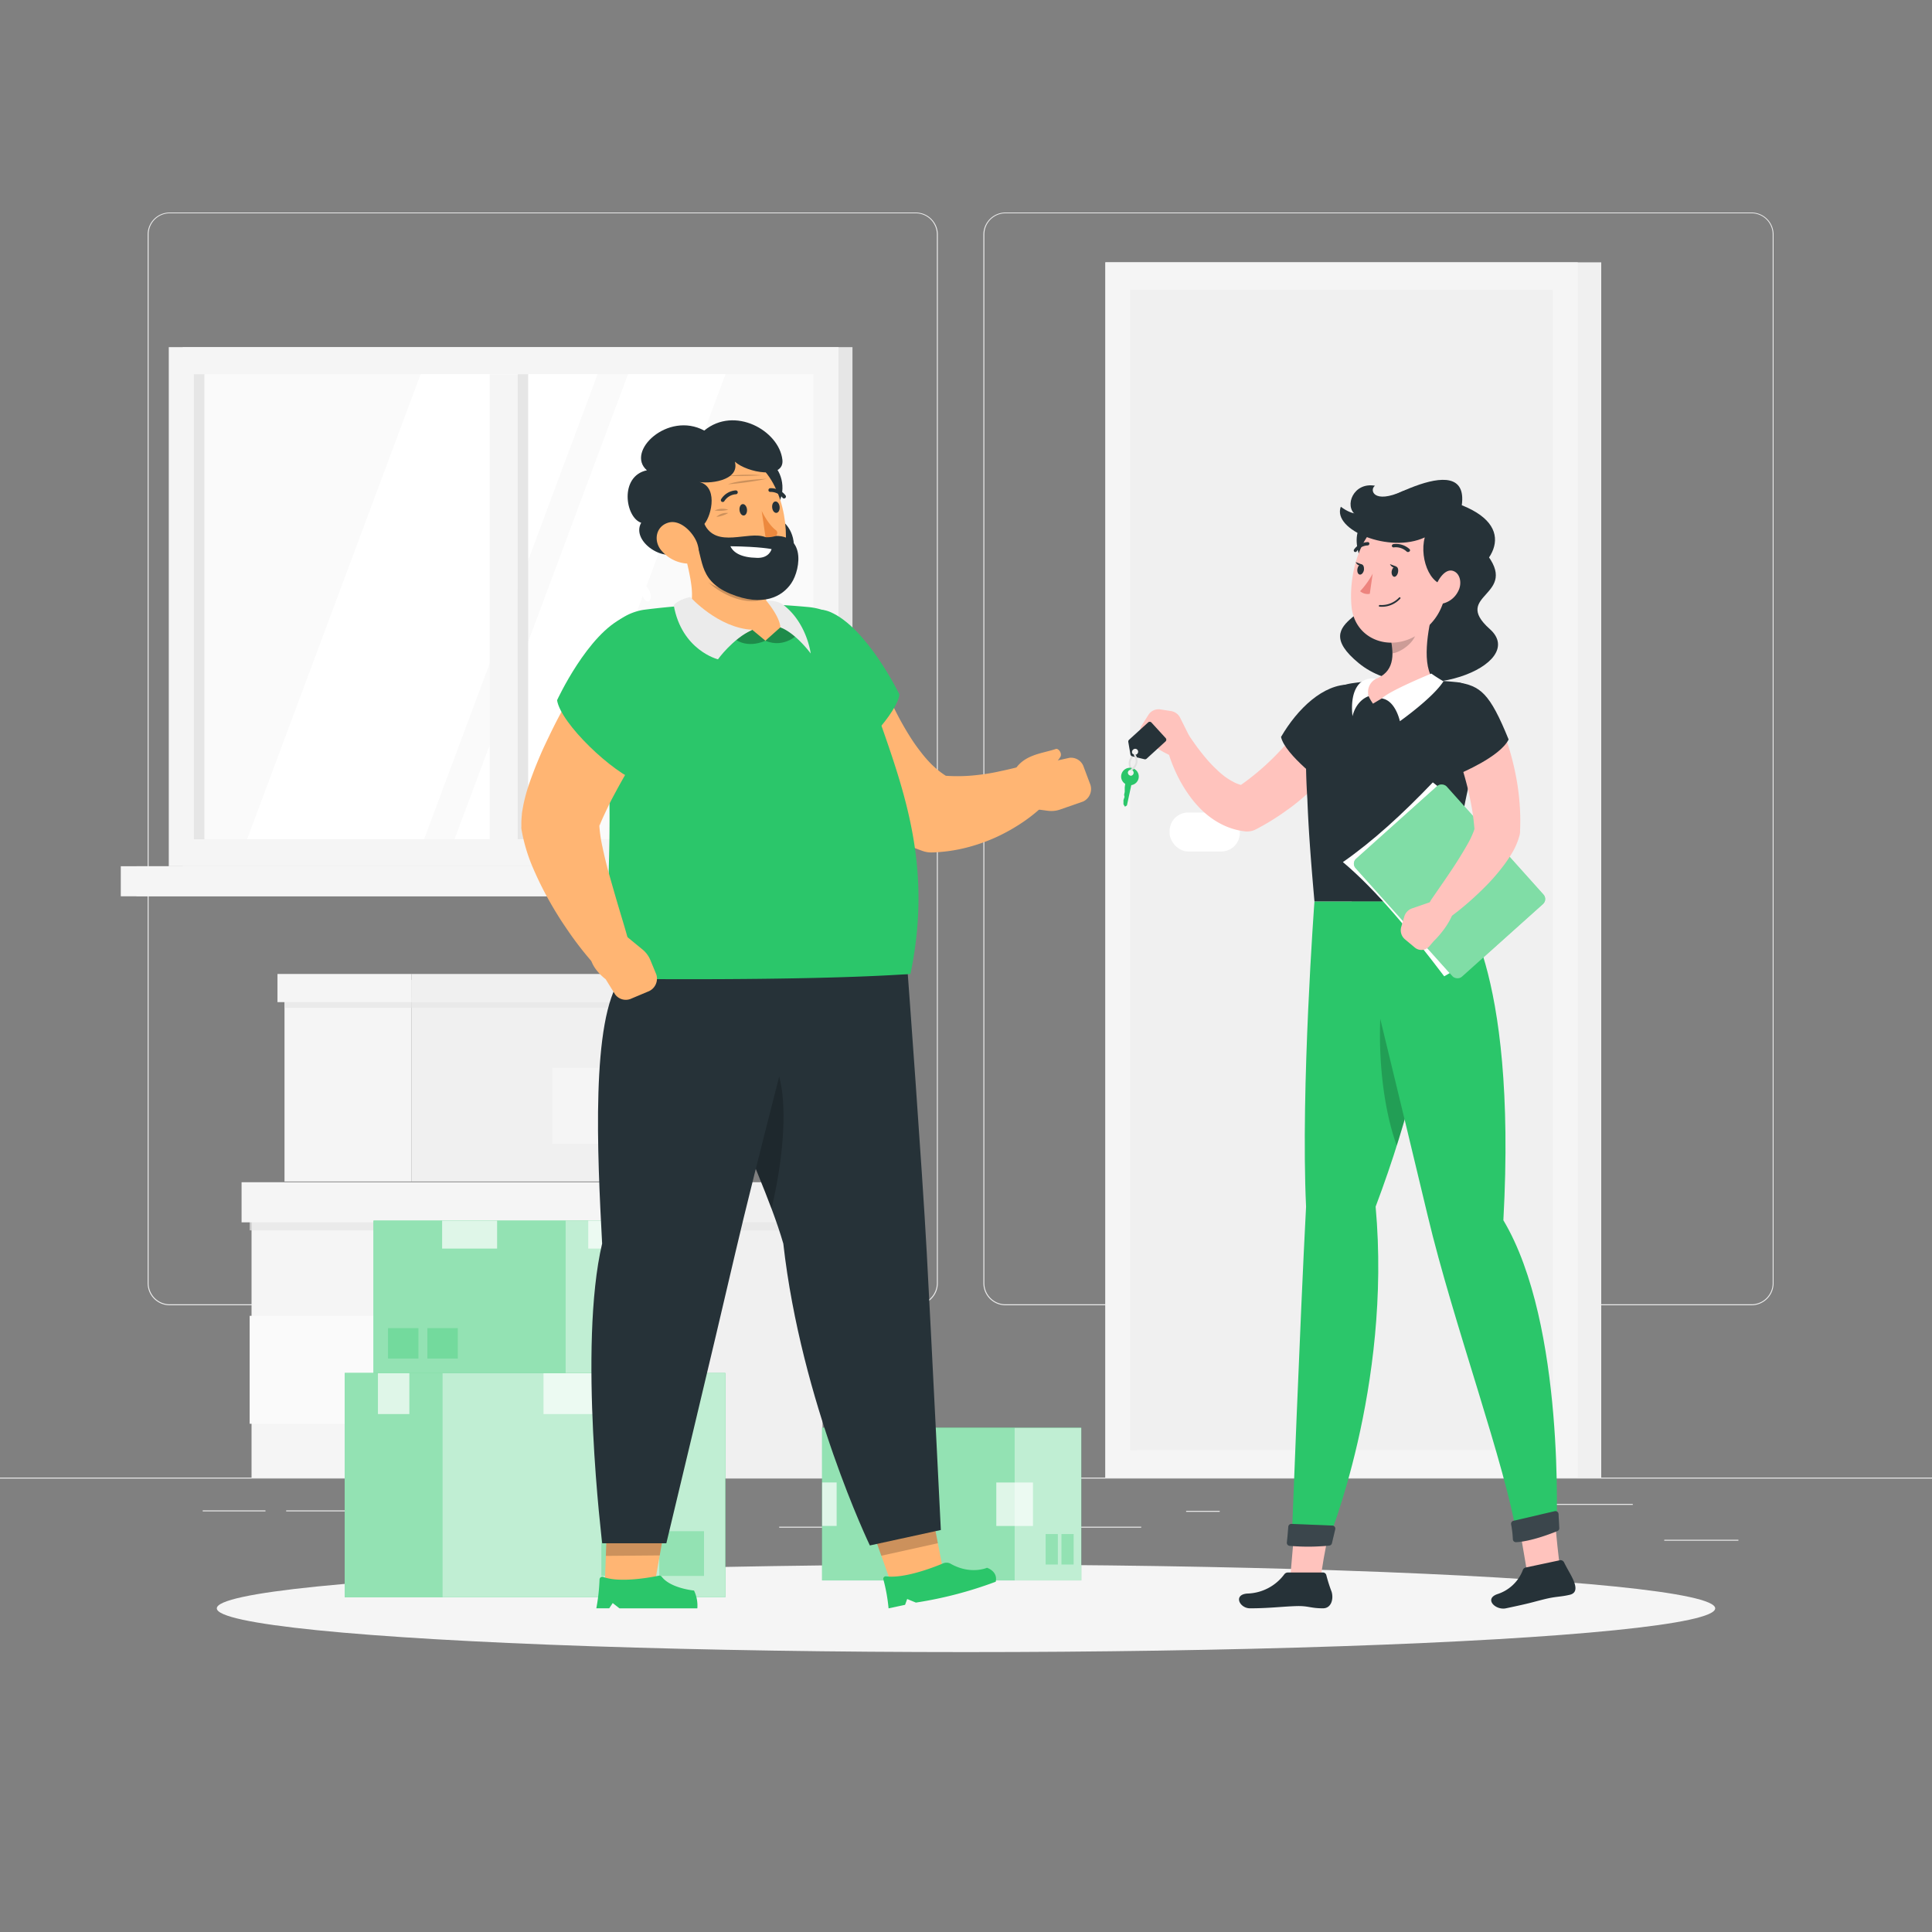<svg xmlns="http://www.w3.org/2000/svg" viewBox="0 0 500 500"><rect x="0" y="0" width="500" height="500" fill="#808080" stroke="none"/><g id="freepik--background-complete--inject-1"><rect y="382.4" width="500" height="0.25" style="fill:#ebebeb"></rect><rect x="396.59" y="389.21" width="25.97" height="0.25" style="fill:#ebebeb"></rect><rect x="306.97" y="391.01" width="8.69" height="0.25" style="fill:#ebebeb"></rect><rect x="430.71" y="398.49" width="19.19" height="0.25" style="fill:#ebebeb"></rect><rect x="52.46" y="390.89" width="16.25" height="0.25" style="fill:#ebebeb"></rect><rect x="74.06" y="390.89" width="36.83" height="0.25" style="fill:#ebebeb"></rect><rect x="201.66" y="395.11" width="93.68" height="0.25" style="fill:#ebebeb"></rect><path d="M237,337.8H43.91a5.71,5.71,0,0,1-5.7-5.71V60.66A5.71,5.71,0,0,1,43.91,55H237a5.71,5.71,0,0,1,5.71,5.71V332.09A5.71,5.71,0,0,1,237,337.8ZM43.91,55.2a5.46,5.46,0,0,0-5.45,5.46V332.09a5.46,5.46,0,0,0,5.45,5.46H237a5.47,5.47,0,0,0,5.46-5.46V60.66A5.47,5.47,0,0,0,237,55.2Z" style="fill:#ebebeb"></path><path d="M453.31,337.8H260.21a5.72,5.72,0,0,1-5.71-5.71V60.66A5.72,5.72,0,0,1,260.21,55h193.1A5.71,5.71,0,0,1,459,60.66V332.09A5.71,5.71,0,0,1,453.31,337.8ZM260.21,55.2a5.47,5.47,0,0,0-5.46,5.46V332.09a5.47,5.47,0,0,0,5.46,5.46h193.1a5.47,5.47,0,0,0,5.46-5.46V60.66a5.47,5.47,0,0,0-5.46-5.46Z" style="fill:#ebebeb"></path><rect x="166.09" y="308.13" width="46.78" height="74.27" style="fill:#f0f0f0"></rect><rect x="65.1" y="308.13" width="100.99" height="74.27" transform="translate(231.19 690.53) rotate(180)" style="fill:#f5f5f5"></rect><rect x="64.61" y="340.53" width="49.69" height="27.94" transform="translate(178.91 709) rotate(180)" style="fill:#fafafa"></rect><rect x="64.61" y="314.83" width="148.26" height="3.59" style="fill:#e6e6e6;opacity:0.7;mix-blend-mode:multiply"></rect><rect x="166.09" y="305.96" width="49.36" height="10.38" style="fill:#f0f0f0"></rect><rect x="62.52" y="305.96" width="103.57" height="10.38" transform="translate(228.61 622.3) rotate(180)" style="fill:#f5f5f5"></rect><rect x="73.62" y="253.58" width="32.87" height="52.19" transform="translate(180.12 559.35) rotate(180)" style="fill:#f5f5f5"></rect><rect x="106.5" y="253.58" width="70.97" height="52.19" style="fill:#f0f0f0"></rect><rect x="142.89" y="276.35" width="34.92" height="19.63" style="fill:#f5f5f5"></rect><rect x="73.62" y="258.29" width="104.19" height="2.52" transform="translate(251.43 519.1) rotate(180)" style="fill:#e6e6e6;opacity:0.7;mix-blend-mode:multiply"></rect><rect x="71.81" y="252.06" width="34.69" height="7.29" transform="translate(178.31 511.41) rotate(180)" style="fill:#f5f5f5"></rect><rect x="106.5" y="252.06" width="72.78" height="7.29" style="fill:#f0f0f0"></rect><rect x="47.3" y="89.85" width="173.33" height="134.34" transform="translate(267.92 314.03) rotate(180)" style="fill:#e6e6e6"></rect><rect x="43.69" y="89.85" width="173.33" height="134.34" transform="translate(260.7 314.03) rotate(180)" style="fill:#f5f5f5"></rect><rect x="35.33" y="224.19" width="185.3" height="7.78" transform="translate(255.95 456.15) rotate(180)" style="fill:#e6e6e6"></rect><rect x="31.26" y="224.19" width="177.31" height="7.78" transform="translate(239.83 456.15) rotate(180)" style="fill:#f5f5f5"></rect><rect x="70.17" y="76.83" width="120.36" height="160.37" transform="translate(287.37 26.67) rotate(90)" style="fill:#fafafa"></rect><polygon points="109.75 217.2 154.66 96.84 108.86 96.84 63.95 217.2 109.75 217.2" style="fill:#fff"></polygon><polygon points="142.85 217.2 187.76 96.84 162.53 96.84 117.63 217.2 142.85 217.2" style="fill:#fff"></polygon><rect x="70.17" y="153.41" width="120.36" height="7.22" transform="translate(287.37 26.67) rotate(90)" style="fill:#f5f5f5"></rect><rect x="-8.65" y="155.65" width="120.36" height="2.73" transform="translate(208.55 105.49) rotate(90)" style="fill:#e6e6e6"></rect><rect x="75.14" y="155.65" width="120.36" height="2.73" transform="translate(292.34 21.69) rotate(90)" style="fill:#e6e6e6"></rect><rect x="286.08" y="67.89" width="128.33" height="314.51" transform="translate(700.48 450.29) rotate(180)" style="fill:#f0f0f0"></rect><rect x="286.08" y="67.89" width="122.25" height="314.51" transform="translate(694.4 450.29) rotate(180)" style="fill:#f5f5f5"></rect><rect x="197.08" y="170.46" width="300.24" height="109.37" transform="translate(572.34 -122.06) rotate(90)" style="fill:#f0f0f0"></rect><rect x="302.69" y="210.28" width="18.18" height="10.08" rx="4.79" style="fill:#fff"></rect><rect x="143.23" y="224.31" width="300.24" height="1.67" transform="translate(518.5 -68.21) rotate(90)" style="fill:#f0f0f0"></rect></g><g id="freepik--Shadow--inject-1"><ellipse id="freepik--path--inject-1" cx="250" cy="416.24" rx="193.89" ry="11.32" style="fill:#f5f5f5"></ellipse></g><g id="freepik--Boxes--inject-1"><path d="M168.3,153.57c.29,1.14,0,2.09-.56,2.13s-1.34-.84-1.63-2-.05-2.08.56-2.13S168,152.44,168.3,153.57Z" style="fill:#fff"></path><ellipse cx="168.66" cy="159.87" rx="1.07" ry="2.13" transform="translate(-32.12 42.86) rotate(-13.23)" style="fill:#fff"></ellipse><rect x="89.21" y="355.33" width="98.51" height="58.03" style="fill:#2BC66A"></rect><rect x="89.21" y="355.33" width="98.51" height="58.03" style="fill:#fff;opacity:0.7"></rect><rect x="89.21" y="355.33" width="25.33" height="58.03" style="fill:#2BC66A;opacity:0.3"></rect><rect x="140.66" y="355.33" width="20.95" height="10.63" style="fill:#fff;opacity:0.7"></rect><rect x="97.81" y="355.33" width="8.13" height="10.63" style="fill:#fff;opacity:0.7"></rect><rect x="170.62" y="396.27" width="11.58" height="11.58" style="fill:#2BC66A;opacity:0.3"></rect><rect x="155.63" y="396.27" width="11.58" height="11.58" style="fill:#2BC66A;opacity:0.3"></rect><rect x="96.68" y="315.91" width="66.92" height="39.43" transform="translate(260.28 671.24) rotate(180)" style="fill:#2BC66A"></rect><rect x="96.68" y="315.91" width="66.92" height="39.43" transform="translate(260.28 671.24) rotate(180)" style="fill:#fff;opacity:0.7"></rect><rect x="96.68" y="315.91" width="49.71" height="39.43" style="fill:#2BC66A;opacity:0.3"></rect><rect x="114.42" y="315.91" width="14.23" height="7.22" transform="translate(243.07 639.04) rotate(180)" style="fill:#fff;opacity:0.7"></rect><rect x="152.24" y="315.91" width="5.52" height="7.22" transform="translate(310 639.04) rotate(180)" style="fill:#fff;opacity:0.7"></rect><rect x="100.43" y="343.72" width="7.87" height="7.87" transform="translate(208.72 695.31) rotate(180)" style="fill:#2BC66A;opacity:0.3"></rect><rect x="110.61" y="343.72" width="7.87" height="7.87" transform="translate(229.09 695.31) rotate(180)" style="fill:#2BC66A;opacity:0.3"></rect><rect x="212.77" y="369.5" width="67.07" height="39.51" transform="translate(492.6 778.51) rotate(180)" style="fill:#2BC66A"></rect><rect x="212.77" y="369.5" width="67.07" height="39.51" transform="translate(492.6 778.51) rotate(180)" style="fill:#fff;opacity:0.7"></rect><rect x="212.77" y="369.5" width="49.82" height="39.51" style="fill:#2BC66A;opacity:0.3"></rect><rect x="212.77" y="383.67" width="3.75" height="11.25" transform="translate(429.29 778.58) rotate(180)" style="fill:#fff;opacity:0.7"></rect><rect x="257.84" y="383.68" width="9.49" height="11.25" transform="translate(525.17 778.6) rotate(180)" style="fill:#fff;opacity:0.7"></rect><rect x="270.61" y="397.01" width="3.16" height="7.89" transform="translate(544.38 801.91) rotate(180)" style="fill:#2BC66A;opacity:0.3"></rect><rect x="274.7" y="397.01" width="3.16" height="7.89" transform="translate(552.56 801.91) rotate(180)" style="fill:#2BC66A;opacity:0.3"></rect></g><g id="freepik--character-1--inject-1"><polygon points="240.75 389.29 224.64 392.87 230.8 410.27 244.26 407.3 240.75 389.29" style="fill:#ffb573"></polygon><polygon points="240.75 389.3 224.63 392.88 228.08 402.62 242.72 399.38 240.75 389.3" style="opacity:0.2"></polygon><path d="M202.72,321.84c-6.77-23.25-23.65-47.51-14.34-69.65l46.55-.13s3.75,50.58,4.91,72.08c1.21,22.36,3.65,71.82,3.65,71.82l-18.37,4S207.33,363,202.72,321.84Z" style="fill:#263238"></path><path d="M186.52,275.29c2.27,12.36,8.48,25,13.15,37.51C205.29,289.18,204.6,261.41,186.52,275.29Z" style="opacity:0.2"></path><path d="M255.43,405.74s-4.29,1.93-9.54-1.12a2.33,2.33,0,0,0-2,.06c-2.7,1.12-9.91,3.86-14.57,3.28a.63.63,0,0,0-.71.77,44.55,44.55,0,0,1,1.35,7.51l4.27-.91.55-1.51,2.25.93a103.69,103.69,0,0,0,20.66-5.4C258.31,406.62,255.43,405.74,255.43,405.74Z" style="fill:#2BC66A"></path><polygon points="172.53 392.36 157.17 392.51 156.5 410.62 169.33 410.52 172.53 392.36" style="fill:#ffb573"></polygon><polygon points="172.53 392.37 157.16 392.51 156.79 402.66 170.74 402.54 172.53 392.37" style="opacity:0.2"></polygon><path d="M155.83,321.84c-1.24-23.25-2.93-58,4.86-68.71l47.83-1.07S195.22,303,190.26,324.4c-5.16,22.3-17.81,75-17.81,75l-16.6,0S149.58,348.37,155.83,321.84Z" style="fill:#263238"></path><path d="M228.18,176.06l.73,1.74.86,2c.6,1.31,1.2,2.64,1.85,3.92a77.6,77.6,0,0,0,4.17,7.37c.74,1.14,1.51,2.25,2.31,3.26a33.18,33.18,0,0,0,2.41,2.87,22.57,22.57,0,0,0,5,4l-3.49-.77a36.07,36.07,0,0,0,5.22.42,42.84,42.84,0,0,0,5.69-.3c2-.21,4-.55,6-1,1-.21,2-.43,3.06-.69l1.53-.37.75-.19a2.88,2.88,0,0,1,.64-.13l3.63.65a5,5,0,0,1,2.66,8.5l-.83.82-.74.71c-.5.46-1,.91-1.52,1.34-1,.85-2.09,1.67-3.2,2.43a48.14,48.14,0,0,1-7.05,4,46.41,46.41,0,0,1-7.93,2.77,40.83,40.83,0,0,1-8.72,1.2,6.58,6.58,0,0,1-2.52-.41l-1-.36a38.67,38.67,0,0,1-6.33-3.08,42.52,42.52,0,0,1-5.36-3.93,55.43,55.43,0,0,1-4.53-4.38c-1.39-1.52-2.63-3.09-3.83-4.68s-2.28-3.21-3.29-4.86-2-3.3-2.85-5-1.7-3.4-2.44-5.15c-.37-.88-.74-1.76-1.08-2.66l-.51-1.39-.25-.71-.28-.87a11.19,11.19,0,0,1,20.94-7.84Z" style="fill:#ffb573"></path><path d="M263.66,208.84l-2.23-6.07c.07-6.8,8.79-5.19,8.79-5.19l6.51-1.45a3.44,3.44,0,0,1,3.74,2.38l1.59,4.23a3.58,3.58,0,0,1-1.72,4.68l-5.74,2a7,7,0,0,1-3.42.41Z" style="fill:#ffb573"></path><path d="M214.78,158.35c9.59,4,18,21.39,18,21.39-.44,4.2-10.1,15.93-18.62,18.94,0,0-6.64-2.76-10.82-11.83C198,175.11,204.61,154.11,214.78,158.35Z" style="fill:#2BC66A"></path><path d="M209.38,157.12a193.16,193.16,0,0,0-42.67.68,14.4,14.4,0,0,0-12,17.15c6.64,33.41-.32,70.89,4,78.36,0,0,49.33.65,76.91-1.25,7.56-36.27-7.3-58.47-14.77-86.8C219.56,160.42,214.36,157.64,209.38,157.12Z" style="fill:#2BC66A"></path><path d="M170.93,184.71c-1.46,2.59-3.08,5.33-4.63,8l-4.61,8c-.75,1.32-1.49,2.64-2.19,3.94s-1.41,2.59-2,3.84-1.19,2.49-1.66,3.54c-.23.52-.43,1-.56,1.34l-.09.23,0,.09c-.06.13,0-.13-.09-.26l-.05-1a35.1,35.1,0,0,0,.84,6.63c.52,2.5,1.16,5.13,1.91,7.76s1.52,5.34,2.33,8.06,1.67,5.49,2.4,8.18l.07.24a5.67,5.67,0,0,1-9.74,5.21,87,87,0,0,1-5.64-7.31c-.86-1.26-1.73-2.52-2.55-3.83s-1.61-2.62-2.39-4a87.49,87.49,0,0,1-4.26-8.56,44.38,44.38,0,0,1-3.09-10.33,4,4,0,0,1,0-.6v-.43a20.82,20.82,0,0,1,.13-2.66c0-.36.09-.77.14-1.1l.17-.94c.23-1.25.5-2.29.77-3.3.55-2,1.2-3.74,1.84-5.45s1.32-3.32,2-4.91,1.44-3.13,2.17-4.66c1.46-3.07,3-6,4.67-8.93s3.29-5.71,5.21-8.59A11.21,11.21,0,0,1,171,184.54Z" style="fill:#ffb573"></path><path d="M161.58,159.73c-9.49,4.26-17.41,21.49-17.41,21.49.93,6,14.36,18.84,21.38,21.26,0,0,5.86-5.16,8.59-17.18C177.27,171.49,166.71,160.83,161.58,159.73Z" style="fill:#2BC66A"></path><path d="M202.66,159.59a9,9,0,0,0-4.3-4.08,8.33,8.33,0,0,1-.15-5.61l-21-6.7c1.7,7,3,12.44.44,15.82,4.13,2.52,11.71,7,20,6.82S204,162.5,202.66,159.59Z" style="fill:#ffb573"></path><path d="M198,150.55l-15.78-.93c4.94,5.27,12.42,7.26,15.83,5.11A8.4,8.4,0,0,1,198,150.55Z" style="opacity:0.2"></path><path d="M198.09,165.82,194.68,163l-4.59,2.3S193,168,198.09,165.82Z" style="fill:#2BC66A"></path><path d="M198.09,165.82,194.68,163l-4.59,2.3S193,168,198.09,165.82Z" style="opacity:0.3"></path><path d="M202.48,125.63c.27,4.24-2.46,7.87-6.1,8.1s-6.8-3-7.07-7.27,2.46-7.87,6.1-8.1S202.21,121.39,202.48,125.63Z" style="fill:#263238"></path><path d="M205.45,140.78c.27,4.24-2.46,7.87-6.1,8.1s-6.8-3-7.07-7.27,2.47-7.87,6.1-8.1S205.18,136.53,205.45,140.78Z" style="fill:#263238"></path><path d="M173.71,131.85c1.78,9.22,3.21,15.45,9.49,18.86,12.49,6.79,18.76,1.13,20-8.35,1.09-8.54-2-22.18-12.26-24.94C180.83,114.7,171.92,122.63,173.71,131.85Z" style="fill:#ffb573"></path><path d="M198.08,139c10.76-2.23,9.26,8.26,6.67,12-2.28,3.33-7.22,6.21-15.8,2.64-8.92-3.7-6.54-10.08-9.39-13.93-1-1.4,1.24-7.14,2.7-4.13C185.41,142.1,193.62,137.27,198.08,139Z" style="fill:#263238"></path><path d="M177.75,139.87c5,3,5.74-2.07,4.51-4.24,2-2.33,3.71-10.25-1.84-11,2.67.71,11.15-.06,9.76-5.15,3.22,2.9,12.91,4.63,12.3-.52-.88-7.53-12.39-14-20.22-7.53-9.44-5.09-20.45,5.45-14.84,10.28-7.2,1.52-5.61,12.22-1.48,13.58C162.75,140.85,175.44,148.12,177.75,139.87Z" style="fill:#263238"></path><path d="M188.48,131.92a4.67,4.67,0,0,0-3.54.2A9.1,9.1,0,0,0,188.48,131.92Z" style="opacity:0.2"></path><path d="M188.47,132.77a3.79,3.79,0,0,0-3.06,1A7.6,7.6,0,0,0,188.47,132.77Z" style="opacity:0.2"></path><path d="M197.12,123a42.93,42.93,0,0,0-8.88.19C193.19,123.27,197.12,123,197.12,123Z" style="opacity:0.2"></path><path d="M198.41,123.92s-6.79.2-10,1.41A80.33,80.33,0,0,0,198.41,123.92Z" style="opacity:0.2"></path><path d="M171,142.27a9.49,9.49,0,0,0,6.38,3.54c3.34.35,4.09-2.36,3-5.34-1-2.68-4.34-6.17-7.48-5.19S169.12,139.82,171,142.27Z" style="fill:#ffb573"></path><path d="M191.39,132.05c.08.81.58,1.42,1.12,1.36s.89-.77.81-1.58-.59-1.43-1.13-1.37S191.3,131.23,191.39,132.05Z" style="fill:#263238"></path><path d="M199.84,131.37c.08.81.58,1.43,1.12,1.36s.89-.77.81-1.58-.59-1.43-1.13-1.37S199.75,130.55,199.84,131.37Z" style="fill:#263238"></path><path d="M197.12,132.21l1,6.82a7.52,7.52,0,0,0,2.41-.25.9.9,0,0,0,.27-1.57C198.75,135.7,197.12,132.21,197.12,132.21Z" style="fill:#ed893e"></path><path d="M187,129.91a.51.51,0,0,1-.23-.07.48.48,0,0,1-.13-.67,4.84,4.84,0,0,1,3.79-2.26.48.48,0,0,1,0,1h0a3.85,3.85,0,0,0-3,1.83A.49.49,0,0,1,187,129.91Z" style="fill:#263238"></path><path d="M202.93,129a.48.48,0,0,1-.41-.18,3.84,3.84,0,0,0-3.13-1.51.47.47,0,0,1-.52-.43.5.5,0,0,1,.43-.53,4.78,4.78,0,0,1,4,1.86.49.49,0,0,1-.08.68A.54.54,0,0,1,202.93,129Z" style="fill:#263238"></path><path d="M178.66,154.52s7.19,8,16,8.46c-5.14,2.43-8.85,7.65-8.85,7.65s-9.37-2.29-11.45-14C175.75,155,178.66,154.52,178.66,154.52Z" style="fill:#ebebeb"></path><path d="M198.09,165.82l3.87-3.46,4.92,1.46S203.16,168,198.09,165.82Z" style="fill:#2BC66A"></path><path d="M198.09,165.82l3.87-3.46,4.92,1.46S203.16,168,198.09,165.82Z" style="opacity:0.3"></path><path d="M198.36,155.51s3.43,4,3.6,6.85c4.08,1.58,7.85,6.76,7.85,6.76s-1-8.2-7.46-12.86A6.91,6.91,0,0,0,198.36,155.51Z" style="fill:#ebebeb"></path><path d="M154.33,416.23h3.34l.9-1.36,1.75,1.37h20.15a9,9,0,0,0-.86-4.61s-6-.55-8.34-3.55a.74.74,0,0,0-.75-.3c-2,.42-10,1.93-14.36.35a.72.72,0,0,0-1,.65A49.53,49.53,0,0,1,154.33,416.23Z" style="fill:#2BC66A"></path><path d="M262.08,200.25c2.35-5,7.34-5.13,11.18-6.42.65-.22,1.81,1.2,1.07,2.2a5.73,5.73,0,0,1-3.63,2.59c-.05,1.73-1.91,6.4-6.81,6.29A7.06,7.06,0,0,1,262.08,200.25Z" style="fill:#ffb573"></path><path d="M199.69,142.11s-2.79-.64-10.66-.74c.78,1.67,2.8,2.92,6.83,3C199.1,144.52,199.69,142.11,199.69,142.11Z" style="fill:#fff"></path><path d="M160.41,240.91l-5.94,2.55c-4.89,4.72,2.27,9.95,2.27,9.95l2.43,3.91a3.43,3.43,0,0,0,4.3,1.08l4.16-1.75a3.58,3.58,0,0,0,2.22-4.47l-1.53-3.7a7.05,7.05,0,0,0-2.06-2.77Z" style="fill:#ffb573"></path></g><g id="freepik--character-2--inject-1"><path d="M354.6,149.57c-6.09-9.81-3.68-15.59,3-16.75l26.71,10.05c9.5,11.47-9,10.8,1.26,19.94s-19.36,20.76-33.92,8.82S360.68,159.38,354.6,149.57Z" style="fill:#263238"></path><path d="M395.44,408.22l8.39-1.86c-1.17-8-1.6-17.3-2.58-22.24l-9.69,1.35Z" style="fill:#ffc3bd"></path><path d="M333.81,409.58l7.9-.07c.73-8,3.55-17.54,3.82-22.58l-9.76-.24Z" style="fill:#ffc3bd"></path><path d="M389.73,416.23c6.68-1.41,6.18-1.41,9.9-2.34,3.19-.79,4.05-.56,6.62-1.16,2.15-.51,1.63-2.55.46-4.79-.51-1-1.2-2.11-1.93-3.59a1,1,0,0,0-1.13-.55l-8.8,1.87a1,1,0,0,0-.75.68,10.44,10.44,0,0,1-6.62,6.22C384,413.82,387.07,416.8,389.73,416.23Z" style="fill:#263238"></path><path d="M323.49,416.23c4.88,0,8.11-.44,11.9-.57,3.25-.11,3.69.57,7,.57,2.17,0,2.78-2.44,2.23-4.28a39.34,39.34,0,0,1-1.36-4.27.9.9,0,0,0-.91-.72h-9.08a1.16,1.16,0,0,0-.88.45,12.32,12.32,0,0,1-9.61,5C319.08,412.7,320.81,416.23,323.49,416.23Z" style="fill:#263238"></path><path d="M340.18,233.28s-3.6,48.29-2.17,79c-1.53,28.79-3.73,86.9-3.73,86.9.16,1.47,7.91.89,9.26,0,0,0,16.7-40.2,12.47-86.9,18.35-48.71,16.3-79,16.3-79Z" style="fill:#2BC66A"></path><path d="M358.38,252.66c2.86.47,10.53,5.92,11.53,9.36a256,256,0,0,1-8.44,34.47C356.85,283.65,356.09,265.12,358.38,252.66Z" style="opacity:0.2"></path><path d="M349.82,233.28s13.28,54.51,19.65,81.27c6.68,28.11,20.38,65.1,23.19,83.59,1.75.58,7.27-.53,10.14-2.15,0,0,2.42-53.13-13.73-80.19,3.65-66.59-12-82.52-12-82.52Z" style="fill:#2BC66A"></path><path d="M391.08,394.5a27.48,27.48,0,0,1,.45,3.83.79.79,0,0,0,.85.78c3.84-.19,9-2.2,10.67-2.87a.78.78,0,0,0,.49-.77l-.19-3.63a.81.81,0,0,0-1-.74l-10.68,2.49A.79.79,0,0,0,391.08,394.5Z" style="fill:#263238"></path><path d="M391.08,394.5a27.48,27.48,0,0,1,.45,3.83.79.79,0,0,0,.85.78c3.84-.19,9-2.2,10.67-2.87a.78.78,0,0,0,.49-.77l-.19-3.63a.81.81,0,0,0-1-.74l-10.68,2.49A.79.79,0,0,0,391.08,394.5Z" style="fill:#fff;opacity:0.1"></path><path d="M333.41,395.08c-.07,1-.22,2.79-.37,4.1a.8.8,0,0,0,.69.88A55,55,0,0,0,344,400a.8.8,0,0,0,.7-.61l.85-3.58a.8.8,0,0,0-.74-1l-10.52-.42A.8.8,0,0,0,333.41,395.08Z" style="fill:#263238"></path><path d="M333.41,395.08c-.07,1-.22,2.79-.37,4.1a.8.8,0,0,0,.69.88A55,55,0,0,0,344,400a.8.8,0,0,0,.7-.61l.85-3.58a.8.8,0,0,0-.74-1l-10.52-.42A.8.8,0,0,0,333.41,395.08Z" style="fill:#fff;opacity:0.1"></path><path d="M351,190.25l-.66,1.1-.62,1c-.41.64-.84,1.24-1.26,1.84-.85,1.21-1.76,2.36-2.68,3.49a66.89,66.89,0,0,1-6,6.39c-1,1-2.17,2-3.27,2.93s-2.28,1.85-3.49,2.69a61.83,61.83,0,0,1-7.52,4.69l-.36.19a5,5,0,0,1-3,.58,17.88,17.88,0,0,1-4.6-1.19,20,20,0,0,1-3.9-2.15,21.31,21.31,0,0,1-3.14-2.69,26.56,26.56,0,0,1-2.53-3,36,36,0,0,1-3.7-6.32c-.5-1.08-.94-2.18-1.34-3.28a34.61,34.61,0,0,1-1-3.47,3.25,3.25,0,0,1,5.81-2.65l.19.27c.5.73,1.12,1.62,1.7,2.42s1.21,1.6,1.83,2.37a36.52,36.52,0,0,0,3.92,4.17,17.09,17.09,0,0,0,4.08,2.86,8,8,0,0,0,3.64.88l-3.4.77a66.91,66.91,0,0,0,5.78-4.33,65.73,65.73,0,0,0,5.32-5c1.69-1.76,3.33-3.59,4.85-5.5.77-1,1.49-1.92,2.22-2.89l1-1.46.49-.71.41-.61.26-.39a6.51,6.51,0,0,1,11,7Z" style="fill:#ffc3bd"></path><path d="M349.4,177.17c-6.92-.19-13.63,6.26-17.87,13.55,1,4.66,11.47,12.36,11.47,12.36S358.51,188.12,349.4,177.17Z" style="fill:#263238"></path><path d="M338.09,189.88a165.36,165.36,0,0,0,.25,16.87c.28,7.32.78,14.52,1.84,26.53h36.87c-.75-10.38.46-22.22,7.08-45.58a8.6,8.6,0,0,0-7.35-11.18c-1.46-.15-3-.27-4.6-.35a118.27,118.27,0,0,0-16.74,0c-1.82.17-3.7.4-5.51.65A13.88,13.88,0,0,0,338.09,189.88Z" style="fill:#263238"></path><path d="M371,157.32c-1.46,5.39-3.25,15.26.25,18.85,0,0-5.1-.76-15.93,5.94-3.14-4.5-.81-5.94-.81-5.94,6.11-1.43,6.29-5.89,5.56-10.07Z" style="fill:#ffc3bd"></path><path d="M357.61,180.76c3.56.5,4.68,5.89,4.68,5.89s8.57-6.06,11.28-10.33a36.25,36.25,0,0,1-3.13-2S359.69,178.7,357.61,180.76Z" style="fill:#fff"></path><path d="M354.21,180.18s-3.08.83-4.19,5.17c-.82-7.86,2.85-9.19,2.85-9.19a4.56,4.56,0,0,1,3.22-.47A3.83,3.83,0,0,0,354.21,180.18Z" style="fill:#fff"></path><path d="M366.55,160.9l-6.47,5.19a16.82,16.82,0,0,1,.3,3c2.32-.34,5.66-2.86,6.08-5.26A8.14,8.14,0,0,0,366.55,160.9Z" style="opacity:0.2"></path><path d="M375.61,146.52c-1.64,8.69-2.15,12.4-7.11,16.57-7.46,6.27-17.72,2.95-18.7-5.91-.88-8,1.94-20.86,10.9-23.74A11.35,11.35,0,0,1,375.61,146.52Z" style="fill:#ffc3bd"></path><path d="M375.83,151.08c-5.23,2.07-8.65-6.26-7.1-12-9.08,4.23-24-1.91-21.73-7.94,3.36,2.53,5.37,1.7,5.37,1.7s28.12-18,25.94-2.09C394,137,385.18,148.07,375.83,151.08Z" style="fill:#263238"></path><path d="M355.85,125.71c-1.48,1-.48,4.89,7.21,1.38l2.87-.72c-6.31,5.49-12.06,9.11-15.1,6.85S350.28,124.7,355.85,125.71Z" style="fill:#263238"></path><path d="M361.83,148c-.11.74-.57,1.31-1,1.27s-.77-.66-.67-1.39.58-1.31,1.05-1.27S361.94,147.23,361.83,148Z" style="fill:#263238"></path><path d="M353,147.44c-.11.74-.58,1.3-1.05,1.27s-.76-.66-.66-1.4.57-1.3,1.05-1.26S353.05,146.7,353,147.44Z" style="fill:#263238"></path><path d="M352.49,146.1l-1.66-.64S351.52,146.91,352.49,146.1Z" style="fill:#263238"></path><path d="M355.25,148.47A21.82,21.82,0,0,1,352,153a2.94,2.94,0,0,0,2.5.68Z" style="fill:#ed847e"></path><path d="M358.26,157a7.15,7.15,0,0,1-1.23,0,.19.19,0,0,1-.18-.23.23.23,0,0,1,.24-.2,6.22,6.22,0,0,0,5-1.94.22.22,0,0,1,.3,0,.22.22,0,0,1,0,.3A6.44,6.44,0,0,1,358.26,157Z" style="fill:#263238"></path><path d="M377.38,153a6,6,0,0,1-3.78,3.14c-2,.49-2.85-1.85-2.12-4.15.66-2.07,2.51-4.82,4.47-4.27S378.45,151,377.38,153Z" style="fill:#ffc3bd"></path><path d="M364.39,142.86a.48.48,0,0,1-.35-.12,4.09,4.09,0,0,0-3.27-1.08.46.46,0,0,1-.56-.34.49.49,0,0,1,.44-.51,5.15,5.15,0,0,1,4.16,1.32.4.4,0,0,1-.07.61A.55.55,0,0,1,364.39,142.86Z" style="fill:#263238"></path><path d="M373.76,252.67c8.07-4.55,15.77-11.82,23.26-20.64-8.56-12.07-17.23-22.78-26.21-29.55-7.84,8.21-15.61,15.3-23.27,20.63C356.2,230.37,365,241.13,373.76,252.67Z" style="fill:#fff"></path><path d="M350.81,142.86a.37.37,0,0,1-.3-.07.44.44,0,0,1-.06-.61,4.57,4.57,0,0,1,3.56-1.89.4.4,0,0,1,.38.46.47.47,0,0,1-.47.41,3.63,3.63,0,0,0-2.81,1.53A.4.4,0,0,1,350.81,142.86Z" style="fill:#263238"></path><rect x="359.31" y="207.56" width="31.65" height="41.01" rx="1.72" transform="translate(806.71 147.55) rotate(138.13)" style="fill:#2BC66A"></rect><rect x="359.31" y="207.56" width="31.65" height="41.01" rx="1.72" transform="translate(806.71 147.55) rotate(138.13)" style="fill:#fff;opacity:0.4"></rect><path d="M361.37,146.62l-1.66-.63S360.4,147.43,361.37,146.62Z" style="fill:#263238"></path><path d="M362.65,239.84l.78-2.64a3.19,3.19,0,0,1,2-2.11l4.57-1.57a6,6,0,0,1,5.42.79l1,.7c-1,4.46-5.37,8.55-5.37,8.55l-1.11,1.3a2.67,2.67,0,0,1-3.77.38l-2.61-2.18A3.07,3.07,0,0,1,362.65,239.84Z" style="fill:#ffc3bd"></path><path d="M300.34,183.6l2.71.42a3.2,3.2,0,0,1,2.37,1.73l2.16,4.33a5.94,5.94,0,0,1-.07,5.47l-.56,1.06c-4.55-.4-9.18-4.19-9.18-4.19l-1.44-.93a2.68,2.68,0,0,1-.88-3.69l1.81-2.87A3.09,3.09,0,0,1,300.34,183.6Z" style="fill:#ffc3bd"></path><path d="M292.83,199.43a.26.26,0,0,1-.2-.1,3.25,3.25,0,0,1-.49-2.25,3,3,0,0,1,1.38-1.9.23.23,0,0,1,.32.07.23.23,0,0,1-.06.32,2.53,2.53,0,0,0-1.18,1.59,2.79,2.79,0,0,0,.42,1.9.24.24,0,0,1-.19.37Z" style="fill:#e0e0e0"></path><path d="M298,187l3.66,4a.61.61,0,0,1,0,.86l-4.92,4.49a.61.61,0,0,1-.55.14l-3.19-.77a.6.6,0,0,1-.45-.51L292,192a.64.64,0,0,1,.19-.54l4.92-4.48A.61.61,0,0,1,298,187Zm-4.81,8.08a.78.78,0,1,0,1.15-1.06.77.77,0,0,0-1.1,0A.78.78,0,0,0,293.14,195.12Z" style="fill:#263238"></path><path d="M292.92,198.76a2.25,2.25,0,0,1-.14,4.43l-1.13,5.25-.51.33-.39-.61v-1.08l.28-.84-.11-.55.16-.75,0-.71v-.47l.12-.9a2.23,2.23,0,0,1-1-2.37A2.26,2.26,0,0,1,292.92,198.76Zm-.42,2a.78.78,0,0,0,.33-1.52.79.79,0,0,0-.93.6A.78.78,0,0,0,292.5,200.71Z" style="fill:#2BC66A"></path><path d="M292.83,199.43a.22.22,0,0,1-.2-.12.22.22,0,0,1,.08-.32,2.85,2.85,0,0,0,1.16-1.55,2.55,2.55,0,0,0-.42-1.94.23.23,0,0,1,.08-.32.24.24,0,0,1,.32.07,3,3,0,0,1,.47,2.3,3.19,3.19,0,0,1-1.37,1.84A.19.19,0,0,1,292.83,199.43Z" style="fill:#e0e0e0"></path><path d="M387.68,186c.33.72.55,1.23.8,1.83s.46,1.15.68,1.72c.44,1.15.82,2.31,1.19,3.46a71.34,71.34,0,0,1,1.82,7.08,61,61,0,0,1,1.06,7.31,56.7,56.7,0,0,1,.16,7.5v.43a4.16,4.16,0,0,1-.12.81,17.65,17.65,0,0,1-1.75,4.26,33.86,33.86,0,0,1-2.08,3.19,53,53,0,0,1-4.51,5.32c-1.58,1.62-3.2,3.15-4.87,4.61s-3.37,2.83-5.23,4.15a3.28,3.28,0,0,1-4.59-4.53l0-.07,3.55-5.14c1.17-1.72,2.33-3.42,3.41-5.13s2.11-3.42,3-5.05a22.86,22.86,0,0,0,1.09-2.36,6.64,6.64,0,0,0,.46-1.73l-.13,1.24c-.17-2-.38-3.95-.74-5.95s-.78-4-1.3-6-1.1-4-1.75-5.94c-.32-1-.67-2-1-2.92l-.53-1.43-.49-1.29-.13-.34a6.52,6.52,0,0,1,12-5.05Z" style="fill:#ffc3bd"></path><path d="M377.12,176.57c6,.92,8.41,2.75,13.31,14.81-2.22,4.5-12.64,8.8-12.64,8.8S369.47,187.18,377.12,176.57Z" style="fill:#263238"></path></g></svg>